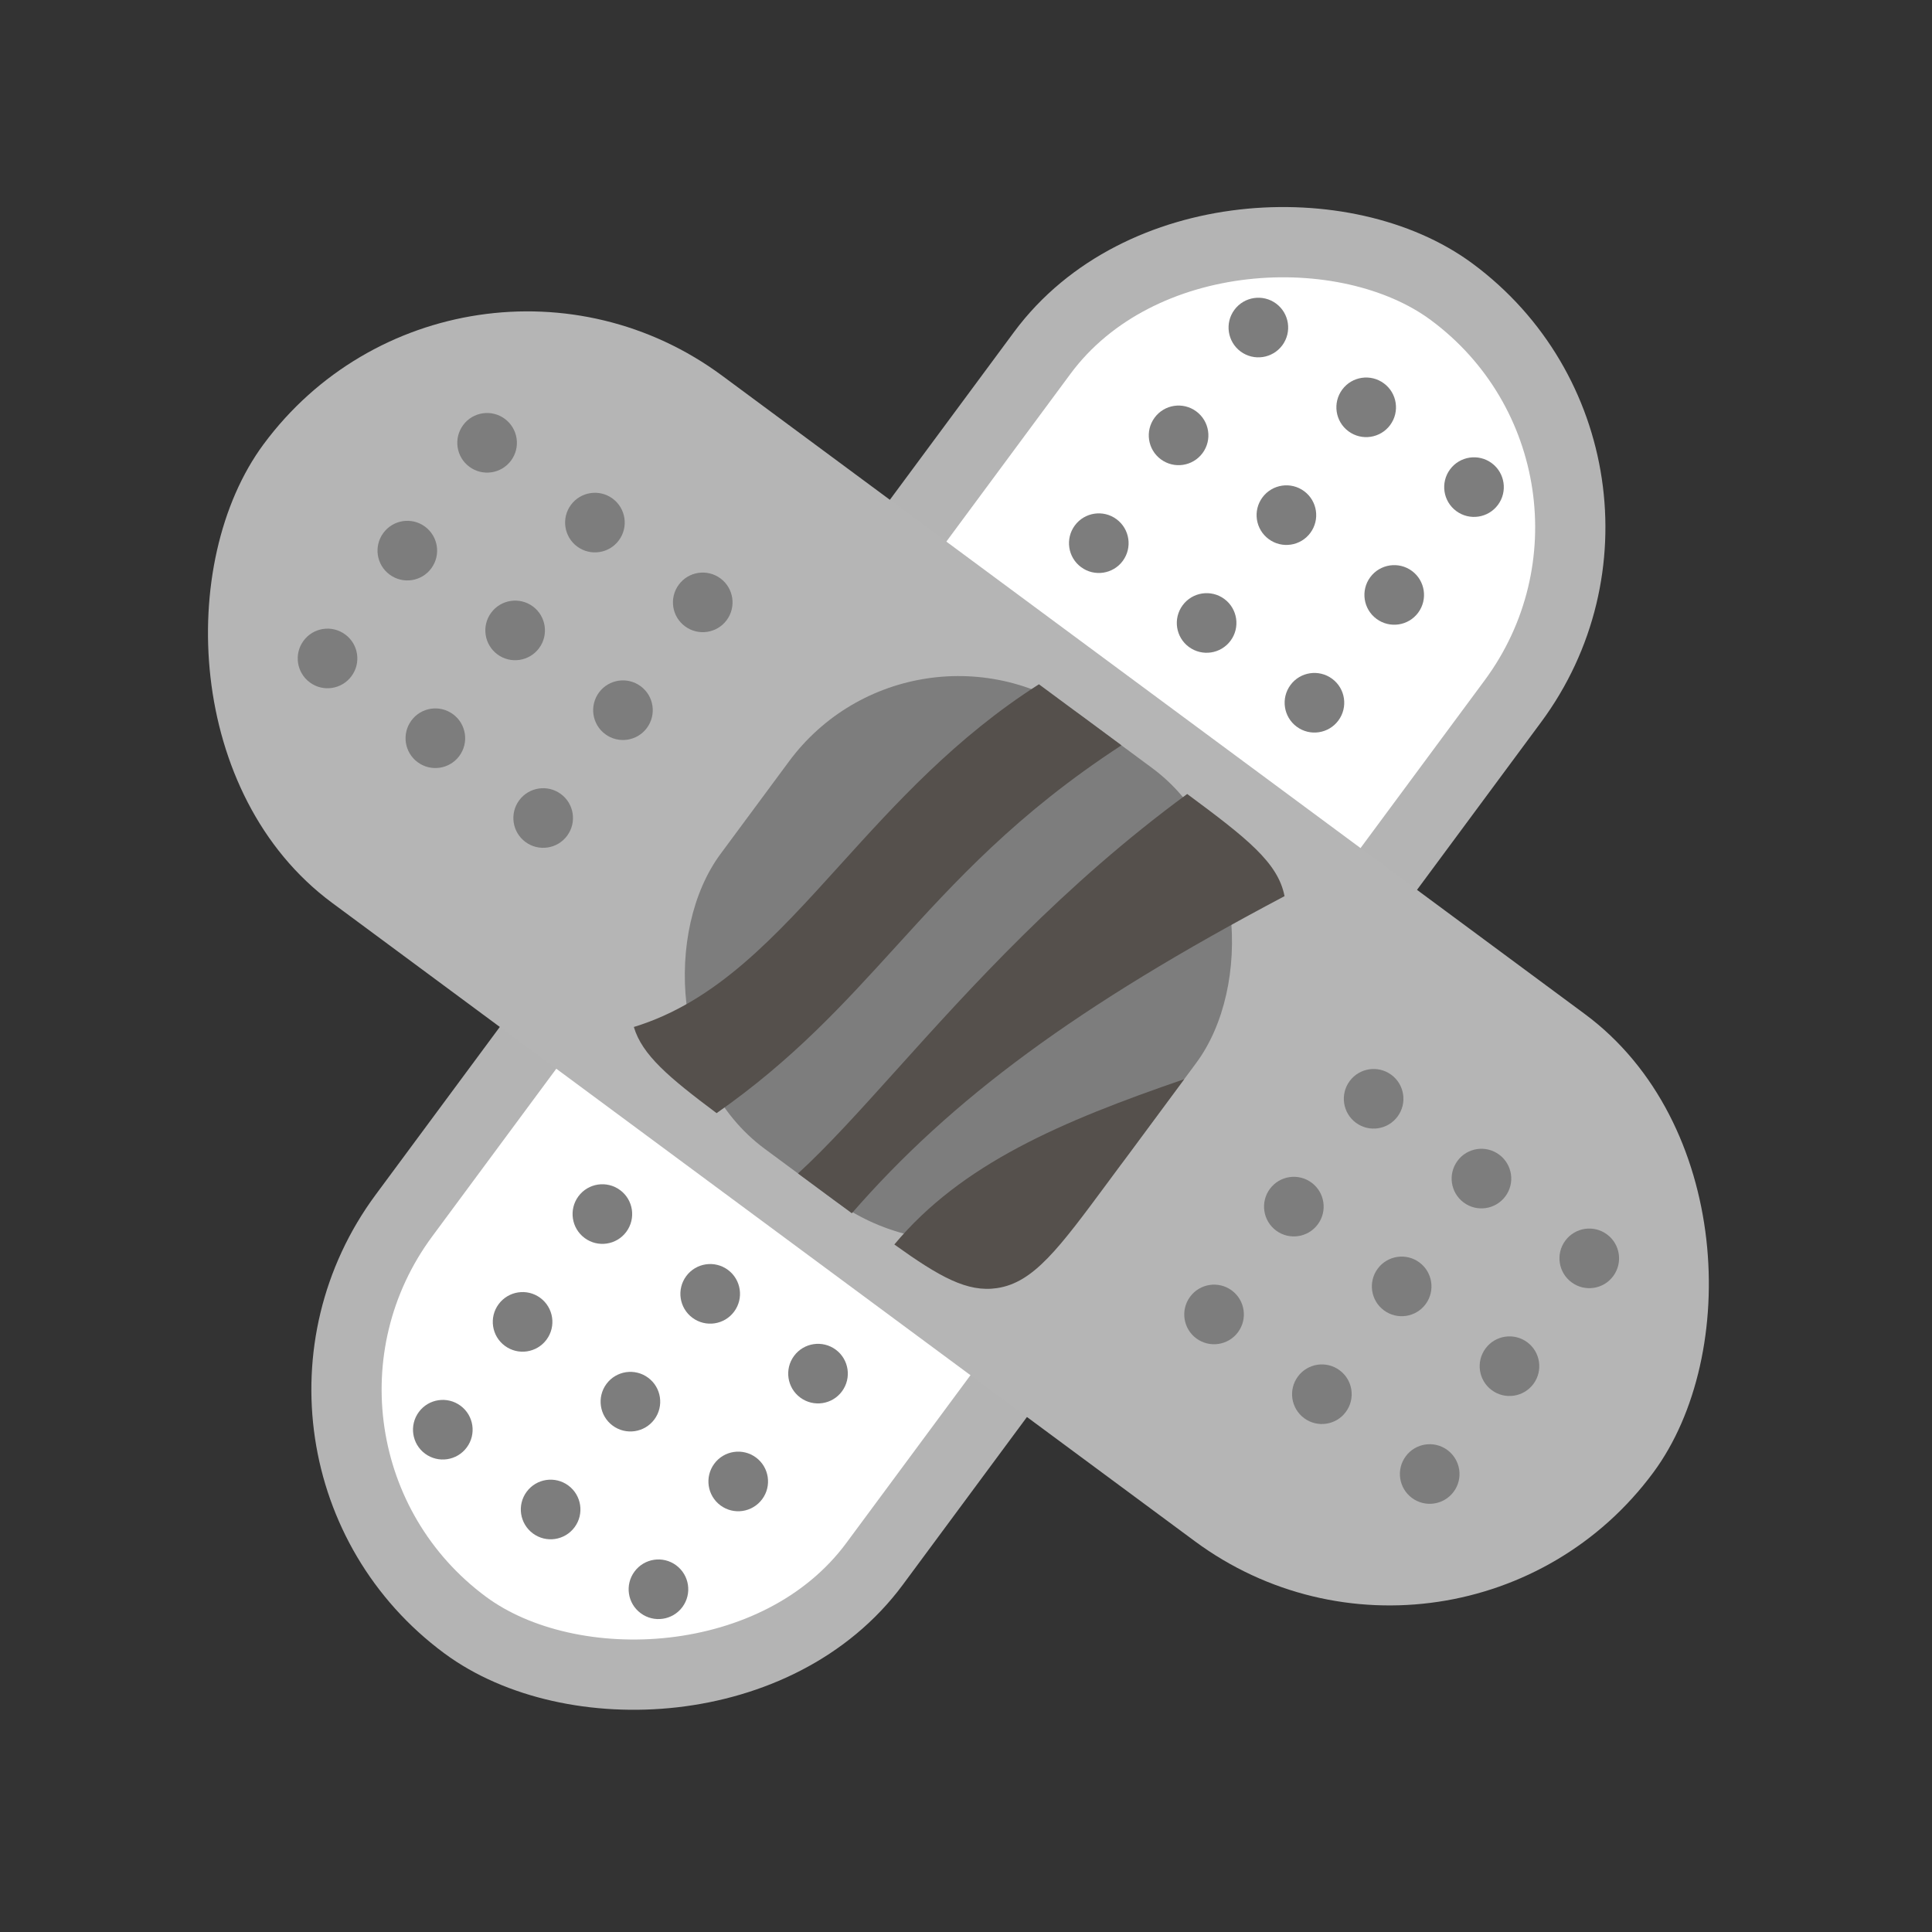 <svg width="55" height="55" viewBox="0 0 55 55" fill="none" xmlns="http://www.w3.org/2000/svg">
<rect x="0" y="0" width="55" height="55" fill="#333333" stroke="none"/>
<rect x="6.542" y="41.304" width="47.215" height="16.668" rx="8.334" transform="rotate(-53.5 6.542 41.304)" fill="white" stroke="#B4B4B4" stroke-width="2"/>
<path d="M36.505 9.829C36.784 9.452 36.704 8.921 36.328 8.642C35.951 8.364 35.42 8.443 35.141 8.82C34.862 9.196 34.942 9.728 35.318 10.007C35.695 10.285 36.226 10.206 36.505 9.829Z" fill="#7D7D7D"/>
<path d="M34.056 11.712C34.433 11.991 34.513 12.522 34.234 12.899C33.955 13.275 33.424 13.355 33.047 13.076C32.67 12.797 32.591 12.266 32.87 11.889C33.148 11.512 33.68 11.433 34.056 11.712Z" fill="#7D7D7D"/>
<path d="M31.785 14.781C32.162 15.06 32.241 15.591 31.963 15.968C31.684 16.345 31.152 16.424 30.776 16.145C30.399 15.867 30.32 15.335 30.598 14.959C30.877 14.582 31.409 14.502 31.785 14.781Z" fill="#7D7D7D"/>
<path d="M39.575 12.1C39.853 11.724 39.774 11.192 39.397 10.914C39.02 10.635 38.489 10.714 38.21 11.091C37.932 11.468 38.011 11.999 38.388 12.278C38.764 12.556 39.296 12.477 39.575 12.1Z" fill="#7D7D7D"/>
<path d="M34.855 17.052C35.231 17.331 35.311 17.863 35.032 18.239C34.753 18.616 34.222 18.695 33.845 18.417C33.468 18.138 33.389 17.607 33.668 17.23C33.947 16.853 34.478 16.774 34.855 17.052Z" fill="#7D7D7D"/>
<path d="M37.126 13.983C37.503 14.262 37.582 14.793 37.303 15.17C37.025 15.546 36.493 15.626 36.117 15.347C35.74 15.068 35.66 14.537 35.939 14.16C36.218 13.784 36.749 13.704 37.126 13.983Z" fill="#7D7D7D"/>
<path d="M42.467 13.185C42.843 13.464 42.923 13.995 42.644 14.372C42.365 14.748 41.834 14.828 41.457 14.549C41.08 14.27 41.001 13.739 41.28 13.362C41.559 12.986 42.09 12.906 42.467 13.185Z" fill="#7D7D7D"/>
<path d="M38.101 20.511C38.38 20.134 38.301 19.602 37.924 19.324C37.547 19.045 37.016 19.124 36.737 19.501C36.459 19.878 36.538 20.409 36.915 20.688C37.291 20.967 37.823 20.887 38.101 20.511Z" fill="#7D7D7D"/>
<path d="M40.373 17.441C40.651 17.064 40.572 16.533 40.195 16.254C39.819 15.976 39.287 16.055 39.008 16.432C38.73 16.808 38.809 17.34 39.186 17.618C39.563 17.897 40.094 17.818 40.373 17.441Z" fill="#7D7D7D"/>
<path d="M13.111 40.019C13.487 40.297 13.567 40.829 13.288 41.205C13.009 41.582 12.478 41.662 12.101 41.383C11.724 41.104 11.645 40.573 11.924 40.196C12.203 39.819 12.734 39.74 13.111 40.019Z" fill="#7D7D7D"/>
<path d="M15.382 36.949C15.758 37.228 15.838 37.759 15.559 38.136C15.28 38.513 14.749 38.592 14.372 38.313C13.996 38.035 13.916 37.503 14.195 37.127C14.474 36.75 15.005 36.67 15.382 36.949Z" fill="#7D7D7D"/>
<path d="M17.83 35.067C18.109 34.69 18.03 34.158 17.653 33.88C17.276 33.601 16.745 33.68 16.466 34.057C16.188 34.434 16.267 34.965 16.644 35.244C17.02 35.523 17.552 35.443 17.83 35.067Z" fill="#7D7D7D"/>
<path d="M18.451 39.221C18.828 39.499 18.907 40.031 18.629 40.407C18.35 40.784 17.819 40.863 17.442 40.585C17.065 40.306 16.986 39.775 17.264 39.398C17.543 39.021 18.075 38.942 18.451 39.221Z" fill="#7D7D7D"/>
<path d="M16.18 42.29C16.557 42.569 16.636 43.1 16.357 43.477C16.079 43.853 15.547 43.933 15.171 43.654C14.794 43.375 14.714 42.844 14.993 42.467C15.272 42.09 15.803 42.011 16.18 42.29Z" fill="#7D7D7D"/>
<path d="M20.9 37.338C21.179 36.961 21.099 36.43 20.723 36.151C20.346 35.872 19.814 35.952 19.536 36.328C19.257 36.705 19.336 37.236 19.713 37.515C20.09 37.794 20.621 37.715 20.9 37.338Z" fill="#7D7D7D"/>
<path d="M21.698 42.678C21.977 42.302 21.897 41.77 21.521 41.492C21.144 41.213 20.613 41.292 20.334 41.669C20.055 42.046 20.134 42.577 20.511 42.856C20.888 43.135 21.419 43.055 21.698 42.678Z" fill="#7D7D7D"/>
<path d="M19.427 45.748C19.706 45.371 19.626 44.84 19.249 44.561C18.873 44.282 18.341 44.362 18.063 44.739C17.784 45.115 17.863 45.647 18.24 45.925C18.617 46.204 19.148 46.125 19.427 45.748Z" fill="#7D7D7D"/>
<path d="M23.792 38.422C24.169 38.701 24.248 39.232 23.969 39.609C23.691 39.986 23.159 40.065 22.782 39.786C22.406 39.508 22.326 38.976 22.605 38.6C22.884 38.223 23.415 38.144 23.792 38.422Z" fill="#7D7D7D"/>
<rect x="41.513" y="49.424" width="49.215" height="18.668" rx="9.334" transform="rotate(-143.5 41.513 49.424)" fill="#B5B5B5"/>
<rect x="28.539" y="37.713" width="14.425" height="15.274" rx="6" transform="rotate(-143.5 28.539 37.713)" fill="#7D7D7D"/>
<path d="M25.46 35.428C26.75 36.354 27.541 36.796 28.383 36.67C29.426 36.514 30.14 35.55 31.567 33.62L33.712 30.722C30.21 31.926 27.376 33.131 25.46 35.428Z" fill="#55504C"/>
<path d="M33.797 22.603C35.503 23.867 36.385 24.559 36.568 25.512C30.659 28.634 27.084 31.285 24.25 34.539L22.718 33.406C23.557 32.639 24.477 31.618 25.526 30.453C27.629 28.118 30.253 25.204 33.797 22.603Z" fill="#55504C"/>
<path d="M29.576 19.48C29.749 19.608 29.93 19.742 30.121 19.883L31.925 21.218C28.953 23.156 27.197 25.086 25.489 26.963C24.009 28.589 22.566 30.175 20.4 31.689C19.038 30.671 18.279 30.03 18.044 29.236C20.391 28.518 22.06 26.675 23.928 24.61C25.497 22.878 27.206 20.99 29.576 19.48Z" fill="#55504C"/>
<path d="M14.781 22.782C15.06 22.406 15.591 22.326 15.968 22.605C16.345 22.884 16.424 23.415 16.145 23.792C15.867 24.169 15.335 24.248 14.958 23.969C14.582 23.691 14.502 23.159 14.781 22.782Z" fill="#7D7D7D"/>
<path d="M11.712 20.511C11.99 20.134 12.522 20.055 12.899 20.334C13.275 20.613 13.355 21.144 13.076 21.521C12.797 21.897 12.266 21.977 11.889 21.698C11.512 21.419 11.433 20.888 11.712 20.511Z" fill="#7D7D7D"/>
<path d="M9.829 18.063C9.452 17.784 8.921 17.863 8.642 18.24C8.363 18.617 8.443 19.148 8.82 19.427C9.196 19.706 9.728 19.626 10.006 19.249C10.285 18.873 10.206 18.341 9.829 18.063Z" fill="#7D7D7D"/>
<path d="M17.052 19.713C17.331 19.336 17.862 19.257 18.239 19.536C18.616 19.814 18.695 20.346 18.416 20.723C18.138 21.099 17.606 21.179 17.23 20.9C16.853 20.621 16.774 20.09 17.052 19.713Z" fill="#7D7D7D"/>
<path d="M13.983 17.442C14.262 17.065 14.793 16.986 15.17 17.264C15.546 17.543 15.626 18.075 15.347 18.451C15.068 18.828 14.537 18.907 14.16 18.629C13.784 18.35 13.704 17.819 13.983 17.442Z" fill="#7D7D7D"/>
<path d="M12.1 14.993C11.724 14.714 11.192 14.794 10.914 15.171C10.635 15.547 10.714 16.079 11.091 16.357C11.468 16.636 11.999 16.557 12.278 16.18C12.556 15.803 12.477 15.272 12.1 14.993Z" fill="#7D7D7D"/>
<path d="M20.51 16.466C20.134 16.188 19.602 16.267 19.324 16.644C19.045 17.02 19.124 17.552 19.501 17.83C19.878 18.109 20.409 18.03 20.688 17.653C20.966 17.276 20.887 16.745 20.51 16.466Z" fill="#7D7D7D"/>
<path d="M17.441 14.195C17.064 13.916 16.533 13.996 16.254 14.372C15.975 14.749 16.055 15.28 16.431 15.559C16.808 15.838 17.34 15.758 17.618 15.382C17.897 15.005 17.818 14.474 17.441 14.195Z" fill="#7D7D7D"/>
<path d="M13.185 12.101C13.463 11.724 13.995 11.645 14.371 11.924C14.748 12.203 14.828 12.734 14.549 13.111C14.27 13.487 13.739 13.567 13.362 13.288C12.985 13.009 12.906 12.478 13.185 12.101Z" fill="#7D7D7D"/>
<path d="M40.019 41.457C40.297 41.081 40.829 41.001 41.205 41.28C41.582 41.559 41.662 42.09 41.383 42.467C41.104 42.843 40.573 42.923 40.196 42.644C39.819 42.365 39.74 41.834 40.019 41.457Z" fill="#7D7D7D"/>
<path d="M36.949 39.186C37.228 38.809 37.759 38.73 38.136 39.009C38.513 39.287 38.592 39.819 38.313 40.195C38.035 40.572 37.503 40.651 37.127 40.373C36.75 40.094 36.67 39.563 36.949 39.186Z" fill="#7D7D7D"/>
<path d="M35.067 36.737C34.69 36.459 34.158 36.538 33.88 36.915C33.601 37.291 33.68 37.823 34.057 38.102C34.434 38.38 34.965 38.301 35.244 37.924C35.523 37.547 35.443 37.016 35.067 36.737Z" fill="#7D7D7D"/>
<path d="M42.29 38.388C42.569 38.011 43.1 37.932 43.477 38.21C43.853 38.489 43.933 39.02 43.654 39.397C43.375 39.774 42.844 39.853 42.467 39.575C42.09 39.296 42.011 38.764 42.29 38.388Z" fill="#7D7D7D"/>
<path d="M39.22 36.117C39.499 35.74 40.031 35.66 40.407 35.939C40.784 36.218 40.863 36.749 40.585 37.126C40.306 37.503 39.775 37.582 39.398 37.303C39.021 37.025 38.942 36.493 39.22 36.117Z" fill="#7D7D7D"/>
<path d="M37.338 33.668C36.961 33.389 36.43 33.468 36.151 33.845C35.872 34.222 35.952 34.753 36.328 35.032C36.705 35.311 37.236 35.231 37.515 34.855C37.794 34.478 37.715 33.947 37.338 33.668Z" fill="#7D7D7D"/>
<path d="M45.748 35.141C45.371 34.862 44.84 34.942 44.561 35.318C44.282 35.695 44.362 36.226 44.739 36.505C45.115 36.784 45.647 36.705 45.925 36.328C46.204 35.951 46.125 35.42 45.748 35.141Z" fill="#7D7D7D"/>
<path d="M42.678 32.87C42.302 32.591 41.77 32.67 41.492 33.047C41.213 33.424 41.292 33.955 41.669 34.234C42.046 34.513 42.577 34.433 42.856 34.056C43.135 33.68 43.055 33.148 42.678 32.87Z" fill="#7D7D7D"/>
<path d="M38.422 30.776C38.701 30.399 39.232 30.32 39.609 30.598C39.986 30.877 40.065 31.409 39.786 31.785C39.508 32.162 38.976 32.241 38.6 31.963C38.223 31.684 38.144 31.152 38.422 30.776Z" fill="#7D7D7D"/>
</svg>

